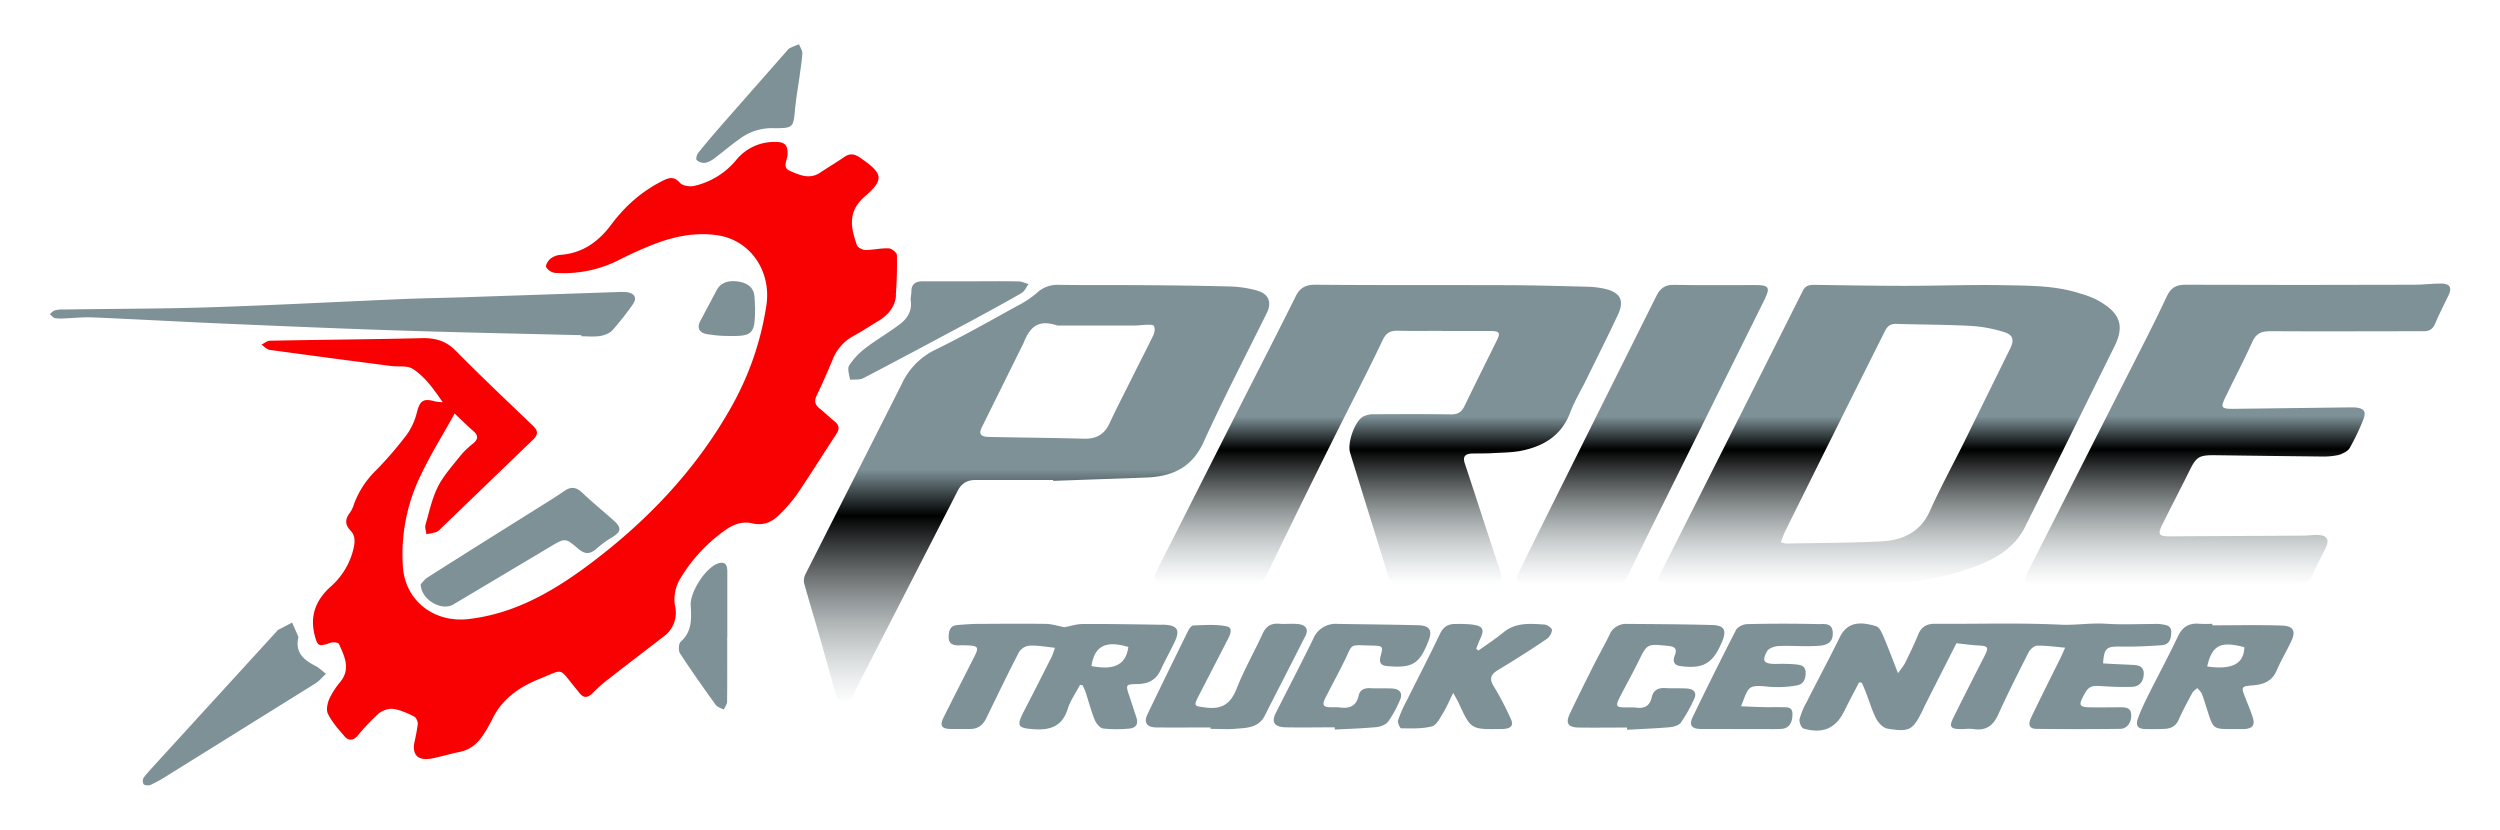 <svg width="226" height="75" fill="none" xmlns="http://www.w3.org/2000/svg"><g clip-path="url(#a)" filter="url(#b)"><path d="M81 22.69c-.08 1.08-.74 1.83-1.69 2.38-.7.42-1.38.88-2.1 1.27a4.18 4.18 0 0 0-1.97 2.24 66.7 66.7 0 0 1-1.42 3.19c-.22.45-.16.79.23 1.12.46.37.89.79 1.35 1.16.44.34.53.7.22 1.16-1.2 1.83-2.35 3.68-3.58 5.49-.43.6-.92 1.17-1.46 1.7-.7.74-1.49 1.18-2.62.9-.9-.2-1.73.13-2.46.67a14.42 14.42 0 0 0-4.1 4.5c-.37.7-.5 1.48-.39 2.25a2.65 2.65 0 0 1-1.07 2.86c-1.58 1.23-3.18 2.43-4.75 3.67-.57.42-1.1.88-1.59 1.38-.52.54-.9.47-1.3-.09l-.3-.37c-1.53-1.83-.94-1.73-3.3-.77-1.86.75-3.38 1.87-4.23 3.68-.23.45-.48.9-.76 1.31-.52.82-1.2 1.41-2.24 1.6-.8.16-1.59.41-2.4.57-1.28.25-1.84-.3-1.6-1.5.13-.54.23-1.09.3-1.63 0-.22-.15-.57-.34-.66-.6-.3-1.25-.6-1.92-.69-.4-.05-.97.16-1.3.44-.68.62-1.3 1.28-1.88 1.99-.4.45-.81.48-1.17.07-.56-.64-1.14-1.3-1.51-2.04-.19-.37-.05-.97.13-1.39.27-.55.6-1.06 1-1.53.94-1.18.35-2.3-.14-3.41-.05-.12-.53-.19-.74-.11-1.12.39-1.2.34-1.48-.78-.4-1.7.15-3.09 1.45-4.27A6.56 6.56 0 0 0 32 45.4c.1-.56.08-1.03-.33-1.46-.49-.5-.48-1.01-.06-1.56.17-.24.3-.5.38-.78a8.29 8.29 0 0 1 2.03-3.11c1-1.02 1.92-2.1 2.77-3.22.43-.61.73-1.3.9-2 .27-1.05.58-1.29 1.65-.98.23.04.45.06.68.07-.84-1.22-1.6-2.3-2.7-3.01-.48-.32-1.27-.18-1.93-.26-3.67-.47-7.34-.96-11.01-1.46-.27-.04-.5-.31-.74-.48.26-.12.51-.35.78-.35 4.57-.09 9.14-.12 13.72-.23 1.24-.03 2.2.26 3.07 1.15 2.27 2.3 4.62 4.52 6.95 6.75.5.47.51.82 0 1.3l-8.32 8.02c-.1.12-.23.23-.38.3-.3.09-.6.15-.91.2-.03-.29-.17-.6-.08-.87.33-1.16.59-2.37 1.13-3.45.52-1.01 1.33-1.9 2.06-2.82.33-.39.7-.74 1.1-1.05.5-.41.48-.76 0-1.16-.54-.47-1.04-.97-1.66-1.56-1.07 1.94-2.17 3.69-3.04 5.53a16.27 16.27 0 0 0-1.63 8.42c.25 3 2.82 5 5.95 4.63 4.07-.48 7.43-2.4 10.57-4.7 5.42-4 9.97-8.76 13.21-14.56a26.82 26.82 0 0 0 3.12-9.09c.47-3.1-1.45-5.9-4.41-6.34-2.03-.3-4 .11-5.89.86-1.1.44-2.16.92-3.2 1.46a11.11 11.11 0 0 1-5.6 1.08 1.12 1.12 0 0 1-.46-.17c-.14-.09-.26-.2-.34-.35-.09-.17.16-.58.38-.76.25-.2.56-.32.89-.35 2.05-.14 3.5-1.25 4.61-2.74 1.25-1.67 2.74-3 4.63-3.95.6-.3 1.05-.43 1.58.18.23.27.9.37 1.31.27a6.89 6.89 0 0 0 3.8-2.37 4.43 4.43 0 0 1 3.43-1.6c.96-.02 1.24.3 1.18 1.2-.04.48-.48 1.11.2 1.41.86.37 1.77.81 2.73.18.72-.48 1.48-.93 2.19-1.42.48-.34.9-.3 1.36 0l.13.09c2 1.38 2.18 1.92.38 3.47-1.6 1.4-1.25 2.83-.72 4.39.07.21.5.45.76.45.71 0 1.42-.18 2.13-.15.26.01.72.39.73.6a36.9 36.9 0 0 1-.1 3.64Z" fill="#F90102"/><path d="M146.27 24.43c-.93 1.99-1.92 3.95-2.89 5.93-.48.97-1.05 1.91-1.43 2.92-.78 2.1-2.43 3.1-4.59 3.5-.83.14-1.69.14-2.54.19-.58.03-1.16.02-1.73.03-.64.02-.88.27-.67.9 1.05 3.16 2.06 6.32 3.11 9.46.42 1.27.26 1.52-1.1 1.51-2.59-.01-5.18-.04-7.77-.02-.67 0-1-.22-1.18-.82-1.13-3.7-2.3-7.4-3.43-11.1-.27-.85.39-2.78 1.14-3.25a2 2 0 0 1 1.01-.23c2.32-.01 4.64-.02 6.95.01.62.01.96-.19 1.22-.71.97-2 1.97-4 2.95-5.99.34-.67.22-.83-.56-.84h-4.38v-.01c-1.33 0-2.65.02-3.97-.01-.72-.02-1.1.17-1.43.87-1.46 3.08-3.05 6.1-4.57 9.17a1048.4 1048.4 0 0 0-5.88 11.98c-.34.71-.8.96-1.6.94-2.45-.05-4.9-.03-7.35-.04-1.25 0-1.46-.33-.9-1.44l7.43-14.68c1.68-3.31 3.38-6.61 5.03-9.93.39-.77.9-1.04 1.81-1.03 5.79.05 11.57.02 17.35.04 2.4.01 4.8.08 7.19.14.52.01 1.03.07 1.54.18 1.43.32 1.84 1.04 1.24 2.33Z" fill="url(#c)"/><path d="M189.45 23.05a8.9 8.9 0 0 0-1.38-.51c-2.28-.75-4.67-.71-7.03-.76-2.94-.05-5.9.06-8.84.06-2.72 0-5.46-.05-8.18-.09-.47 0-.82.07-1.05.55a9887.8 9887.8 0 0 1-12.77 25.35c-.48.95-.31 1.19.75 1.19h9.84v-.04h8.68c2.98.01 5.93-.48 8.73-1.46 2.03-.71 3.87-1.72 4.85-3.68 2.71-5.43 5.39-10.88 8.08-16.31.92-1.85.65-3.08-1.68-4.3Zm-7.71 4.42-4.21 8.55c-1.03 2.07-2.14 4.1-3.08 6.2-.85 1.88-2.43 2.62-4.37 2.72-2.86.15-5.72.14-8.59.2a3.1 3.1 0 0 1-.5-.11c.13-.37.24-.7.4-1.02a3894 3894 0 0 1 9-18.06c.21-.44.5-.7 1.07-.67 2.22.07 4.45.06 6.68.18 1 .06 2 .24 2.97.54.86.26 1 .68.63 1.47Z" fill="url(#d)"/><path d="M113.62 22.26a10.3 10.3 0 0 0-2.35-.36c-2.62-.07-5.24-.1-7.85-.12-2.57-.02-5.13.01-7.7-.03a2.7 2.7 0 0 0-1.99.73c-.53.45-1.12.85-1.76 1.17-2.46 1.35-4.9 2.74-7.42 3.97a6.38 6.38 0 0 0-3.02 3.07c-2.9 5.75-5.82 11.5-8.73 17.24-.12.26-.16.55-.1.82.46 1.65.96 3.28 1.43 4.93.5 1.74.96 3.5 1.49 5.24.09.3.44.52.67.77.27-.2.53-.43.76-.68.18-.23.24-.53.37-.8 3.06-5.94 6.1-11.88 9.15-17.83.37-.73.9-1 1.7-.99h6.94v.08l8.42-.3c2.38-.09 4.14-.93 5.17-3.2 1.8-3.94 3.8-7.8 5.73-11.7.46-.94.15-1.73-.91-2Zm-9.3 3.92c-.56 1.17-1.16 2.32-1.74 3.48-.76 1.54-1.56 3.07-2.29 4.63-.45.96-1.16 1.39-2.26 1.37-2.86-.08-5.73-.1-8.59-.16-.83-.02-1-.27-.64-.96a20911.84 20911.84 0 0 1 3.74-7.55c.5-1.28 1.22-2.2 3.04-1.56h6.92c.39 0 .77-.06 1.15-.07.23 0 .6-.02.66.1a.89.89 0 0 1 0 .7v.02Z" fill="url(#e)"/><path d="M221.35 22.69c-.41.85-.85 1.7-1.22 2.58-.2.45-.47.67-.98.67-4.63 0-9.25.03-13.88 0-.83 0-1.31.18-1.65.95-.77 1.71-1.66 3.38-2.47 5.07-.42.87-.34 1 .67 1l10.41-.13h.66c.82.07 1.05.36.76 1.08-.35.89-.76 1.75-1.23 2.58-.18.31-.65.54-1.04.65-.5.1-1.03.15-1.55.13-3.26-.03-6.5-.08-9.76-.12-1.25-.01-1.55.2-2.08 1.28-.83 1.69-1.71 3.35-2.54 5.04-.42.84-.28 1.02.68 1.02l12.06-.07c.44 0 .88-.08 1.33-.06.82.02 1.08.4.75 1.12-.4.84-.85 1.65-1.22 2.5-.28.66-.75.88-1.48.87-3.9-.02-7.82 0-11.74 0h-11.75c-.99 0-1.2-.3-.76-1.16 3.6-7.12 7.22-14.23 10.83-21.35.6-1.18 1.18-2.37 1.74-3.57.33-.7.77-1.03 1.64-1.03 6.91.03 13.83.02 20.74 0 .8 0 1.6-.11 2.4-.11.79 0 1.02.37.68 1.06Z" fill="url(#f)"/><path d="m159.59 22.93-8.9 17.94c-1.19 2.4-2.39 4.8-3.55 7.2-.27.55-.63.8-1.28.79-1.29-.03-2.59-.01-3.88-.01h-3.97c-.9-.01-1.1-.27-.72-1.08 1-2.07 2.03-4.13 3.06-6.2l9.4-18.84c.34-.66.76-1 1.59-.98 2.48.05 4.96.02 7.44.02 1.08 0 1.26.24.8 1.16Z" fill="url(#g)"/><path d="M196.28 53.12c0 .59-.14 1.13-.8 1.2-1.26.1-2.53.15-3.8.13-1.25-.02-1.47.13-1.56 1.52l.85.05 1.9.09c.59.03.98.22.92.92-.07.65-.41 1.04-1.08 1.06-.83.03-1.66 0-2.49-.05-1.26-.1-1.42-.03-1.97 1.05-.33.65-.2.83.58.85.94.02 1.88 0 2.81 0 .48 0 .98 0 1.02.65.05.7-.37 1.3-1 1.3-2.51.03-5.02.03-7.53 0-.67 0-.84-.35-.5-1.05.83-1.74 1.7-3.47 2.56-5.2.17-.32.3-.65.5-1.09-.93-.08-1.74-.2-2.54-.18-.26 0-.62.33-.76.59-.93 1.84-1.87 3.69-2.72 5.57-.44.99-1.05 1.56-2.25 1.38-.38-.06-.77 0-1.16 0-.92 0-1.08-.2-.7-.98.93-1.88 1.88-3.75 2.83-5.6.42-.82.35-.94-.58-.98-.59-.03-1.17-.12-1.95-.2l-2.89 5.7-.2.44c-.87 1.72-1.15 1.9-3.13 1.58-.39-.06-.82-.5-1.02-.88-.38-.72-.6-1.52-.9-2.28-.12-.33-.27-.66-.41-.99l-.25-.03c-.44.85-.9 1.7-1.32 2.56-.77 1.58-1.93 2.12-3.7 1.61-.2-.05-.42-.6-.36-.85.16-.56.38-1.1.67-1.6.98-1.94 2.01-3.86 2.97-5.81.73-1.5 2.04-1.37 3.3-.98.3.1.5.6.66.95.43 1.01.81 2.04 1.3 3.29.3-.43.5-.65.63-.91.42-.86.85-1.72 1.2-2.6.29-.68.74-.96 1.51-.96 3.77.03 7.54-.1 11.3.08 1.42.07 2.8-.18 4.2-.08 1.4.09 2.81.02 4.21.02.25-.02.5-.01.75.02.41.07.9.1.9.7ZM105.08 52.48c-2.4-.04-4.8-.08-7.19-.07-.57 0-1.14.2-1.67.29-.54-.1-1.08-.28-1.62-.3-2.04-.03-4.08-.01-6.12 0-.63 0-1.27.05-1.9.1-.76.04-.82.63-.82 1.14 0 .57.44.73.98.7.22-.02.44 0 .66 0 1.05.04 1.12.17.66 1.06-.92 1.82-1.85 3.63-2.76 5.46-.37.75-.18 1.03.66 1.04h1.74c.72 0 1.16-.36 1.46-.97.97-2 1.93-4 2.96-5.98.1-.15.24-.29.4-.4.16-.1.35-.16.54-.18.73-.04 1.46.1 2.3.19-.07.26-.16.5-.26.76-.86 1.7-1.72 3.4-2.6 5.1-.62 1.23-.46 1.4.93 1.5 1.58.12 2.63-.31 3.1-1.86.24-.75.73-1.43 1.1-2.14l.23.02c.09.2.2.4.27.6.28.85.5 1.72.84 2.55.13.32.47.73.77.77.77.08 1.54.08 2.3.01.61-.04.89-.38.7-.98l-.64-1.95c-.36-1.05-.36-1.09.76-1.1.99-.03 1.66-.39 2.06-1.27.39-.85.85-1.66 1.25-2.5.55-1.15.27-1.57-1.09-1.6Zm-6.41 3.73c.27-1.82 1.3-2.34 3.33-1.72-.21 1.58-1.24 2.13-3.34 1.72ZM57.18 23.55a25.2 25.2 0 0 1-1.84 2.33c-.26.27-.73.44-1.13.5-.54.08-1.1.02-1.65.02v-.1c-5.37-.13-10.74-.24-16.1-.41-5.37-.17-10.73-.4-16.1-.63-4-.17-8.02-.4-12.03-.57-.82-.03-1.64.06-2.46.09-.3.03-.6.02-.9-.02-.17-.04-.32-.24-.47-.36.15-.12.28-.3.46-.34.26-.07.54-.1.81-.08 4.38-.07 8.77-.06 13.15-.2 5.86-.19 11.71-.5 17.57-.75 1.73-.07 3.48-.1 5.2-.15l14.2-.48c.25-.01.5-.01.75.01.76.1.98.54.54 1.14ZM206.26 52.55c-2.08-.07-4.17-.02-6.26-.02v-.14c-.38.02-.77.02-1.16 0-.94-.09-1.54.27-1.94 1.11-.84 1.77-1.77 3.5-2.65 5.25-.35.71-.7 1.43-.97 2.17-.25.67-.03.97.66.99.58 0 1.16.01 1.74-.02.57-.02 1.02-.25 1.27-.82.36-.82.8-1.62 1.22-2.41.1-.18.31-.32.47-.46.14.17.33.33.41.52.2.52.35 1.05.52 1.58.52 1.61.52 1.61 2.25 1.61h.99c.8-.03 1.07-.33.84-1.05-.2-.63-.46-1.23-.7-1.85-.36-.91-.33-.97.66-1.05 1-.07 1.8-.38 2.2-1.35.38-.88.87-1.7 1.28-2.56.49-.98.26-1.47-.83-1.5Zm-6.73 3.7c.44-1.93 1.22-2.32 3.36-1.74-.04 1.5-1.11 2.06-3.36 1.74ZM117.98 53.54c-1.2 2.39-2.44 4.77-3.64 7.15-.58 1.15-1.7 1.11-2.76 1.2-.7.05-1.43 0-2.15 0v-.13c-1.65 0-3.3.02-4.95 0-.8-.02-1.1-.45-.76-1.16 1.22-2.55 2.47-5.1 3.72-7.64.09-.17.3-.42.44-.42 1-.03 2.04-.12 3 .08.63.13.32.77.1 1.2l-2.66 5.16c-.44.87-.34.85.67.98 1.51.2 2.27-.37 2.8-1.7.66-1.69 1.58-3.29 2.34-4.95.3-.67.74-.99 1.52-.92.54.04 1.1-.03 1.65.02.78.07 1.02.48.69 1.13ZM155.7 53.96l-.1.22c-.8 1.83-1.68 2.31-3.72 2.03-.65-.1-.64-.55-.48-.95.28-.7-.1-.83-.68-.88-1.84-.18-1.82-.18-2.62 1.44-.5 1.03-1.06 2.02-1.58 3.03-.54 1.04-.5 1.11.68 1.1h.58c.84.15 1.37-.1 1.55-.96.12-.55.53-.82 1.16-.79.66.04 1.32 0 1.99.04.61.04.96.35.67.95a13.8 13.8 0 0 1-1.19 2.12c-.17.25-.65.4-1 .43-1.28.11-2.58.16-3.87.23v-.2c-1.46 0-2.91.02-4.37 0-.97-.01-1.22-.4-.8-1.26.68-1.44 1.39-2.86 2.1-4.28.48-.95 1-1.87 1.47-2.82.12-.31.34-.58.63-.76.3-.18.63-.27.98-.25 2.53.02 5.07.03 7.6.1 1.17.02 1.4.42 1 1.46ZM129.13 53.95c-.82 2.1-1.45 2.47-3.78 2.26-.62-.06-.67-.43-.54-.91.24-.87.2-.92-.76-.94-2.21-.04-1.68-.27-2.59 1.54-.53 1.07-1.1 2.11-1.64 3.18-.33.67-.21.85.54.86h.66c.96.16 1.6-.1 1.81-1.08.1-.46.47-.67 1-.65.66.04 1.32 0 1.98.03.74.03 1.02.42.75 1.04-.29.69-.64 1.34-1.07 1.95-.2.28-.68.46-1.05.5-1.26.12-2.52.16-3.78.22v-.2c-1.5 0-2.98.03-4.46 0-1-.03-1.28-.48-.88-1.27 1.13-2.25 2.3-4.48 3.4-6.74a2.19 2.19 0 0 1 2.19-1.34c2.42.04 4.84.06 7.26.12 1.08.02 1.35.46.96 1.43ZM140.3 52.96a1.17 1.17 0 0 1-.5.82 94.17 94.17 0 0 1-4.33 2.76c-.71.42-.87.8-.43 1.51.57.94 1.07 1.9 1.52 2.9.3.62.06.91-.67.95h-.16c-2.76.05-2.76.05-3.86-2.34-.12-.26-.27-.5-.5-.92-.36.72-.6 1.31-.94 1.86-.27.44-.58 1.07-1 1.17-.88.22-1.84.18-2.77.17-.1 0-.33-.51-.28-.72a12 12 0 0 1 .76-1.73c1.02-2.04 2.07-4.07 3.05-6.12.3-.62.74-.88 1.41-.86.47-.02.94 0 1.4.04 1.08.13 1.23.42.79 1.35-.13.28-.23.56-.34.85l.2.16c.76-.54 1.55-1.06 2.27-1.65 1.1-.9 2.4-.79 3.69-.7.25 0 .69.32.69.5ZM55.24 44.63c-.46.28-.9.6-1.3.96-.59.52-1.04.54-1.64.04-1.2-1.02-1.2-1.02-2.57-.2l-8.76 5.22c-1.04.62-2.91-.43-2.94-1.83.15-.16.38-.48.7-.67 3.3-2.1 6.61-4.17 9.93-6.25.78-.49 1.57-.97 2.33-1.5.58-.4 1.05-.41 1.6.1.92.87 1.9 1.68 2.85 2.52.8.7.74 1.06-.2 1.61ZM29.47 56.91c-.33.3-.6.65-.97.88l-13.48 8.39a12 12 0 0 1-1.42.78c-.16.07-.53.04-.62-.07a.62.62 0 0 1 .02-.61c.48-.6 1.02-1.16 1.54-1.74l10.47-11.46c.03-.04.06-.1.1-.12l1.3-.68.57 1.3c-.33 1.34.42 2.05 1.5 2.6.36.18.66.48.99.73ZM164.44 54.38c-1.2.09-2.41-.03-3.62.02-.38.01-.93.2-1.07.46-.51.92-.3 1.16.82 1.16.56-.02 1.1-.01 1.66.03.44.05.96.06 1 .71.01.6-.17 1.1-.8 1.2-.84.15-1.7.19-2.54.12-1.94-.2-1.79-.02-2.5 1.77.68.02 1.27.06 1.86.07.59.02 1.21 0 1.82.01.46.01.98-.06.97.64-.01.8-.33 1.27-.97 1.32-.41.03-.83.02-1.24.02l-6.03-.01c-.87 0-1.14-.33-.78-1.08a368.9 368.9 0 0 1 3.92-7.88c.15-.27.65-.51 1-.52 2.14-.05 4.3-.05 6.44 0 .51 0 1.24-.14 1.3.72.04.74-.27 1.17-1.24 1.24ZM92.98 21.68c-.2.27-.35.65-.63.81-1.5.87-3.04 1.7-4.57 2.53-3.24 1.73-6.48 3.47-9.74 5.17-.33.17-.8.1-1.2.14-.05-.44-.27-1-.07-1.3.4-.61.92-1.15 1.52-1.6.96-.73 2.03-1.35 3-2.08.73-.53 1.18-1.24 1.04-2.18-.03-.26.06-.53.06-.8-.01-.67.35-.94 1.02-.94h4.55c1.38 0 2.76-.02 4.14.01.3.01.59.16.88.24ZM65.74 53.6c0 1.94.01 3.88-.01 5.83 0 .24-.2.48-.3.72-.25-.14-.58-.22-.73-.43-1.1-1.53-2.2-3.08-3.23-4.66-.16-.26-.13-.87.07-1.05 1.05-.94.96-2.12.9-3.3-.07-1.17 1.35-3.44 2.52-3.79.69-.2.79.28.79.77v5.9ZM72.53.82c-.04.7-.16 1.4-.25 2.1-.15 1.04-.33 2.07-.42 3.11-.15 1.5-.2 1.56-1.87 1.56a4.84 4.84 0 0 0-3.21 1.03c-.75.53-1.45 1.13-2.18 1.68-.25.2-.54.35-.85.42a1 1 0 0 1-.77-.25c-.1-.11.02-.5.17-.69.7-.87 1.43-1.72 2.17-2.57L71.15.58c.07-.08.13-.18.23-.22.27-.14.56-.24.85-.36.1.27.31.55.3.82ZM68.26 23.85c-.01 2.38-.21 2.57-2.53 2.52-.6 0-1.2-.07-1.8-.16-.73-.12-.95-.57-.62-1.2l1.49-2.8c.36-.65 1.03-.9 1.98-.75.78.13 1.33.5 1.42 1.3.04.41.04.83.06 1.09Z" fill="#7D9197"/></g><defs><linearGradient id="c" x1="125.46" y1="21.74" x2="125.46" y2="48.87" gradientUnits="userSpaceOnUse"><stop offset=".44" stop-color="#7D9197"/><stop offset=".55"/><stop offset="1" stop-color="#7D9197" stop-opacity="0"/></linearGradient><linearGradient id="d" x1="170.78" y1="21.75" x2="170.78" y2="48.84" gradientUnits="userSpaceOnUse"><stop offset=".44" stop-color="#7D9197"/><stop offset=".55"/><stop offset="1" stop-color="#7D9197" stop-opacity="0"/></linearGradient><linearGradient id="e" x1="93.7" y1="21.75" x2="93.7" y2="59.69" gradientUnits="userSpaceOnUse"><stop offset=".44" stop-color="#7D9197"/><stop offset=".55"/><stop offset="1" stop-color="#7D9197" stop-opacity="0"/></linearGradient><linearGradient id="f" x1="202.3" y1="21.63" x2="202.3" y2="48.85" gradientUnits="userSpaceOnUse"><stop offset=".44" stop-color="#7D9197"/><stop offset=".55"/><stop offset="1" stop-color="#7D9197" stop-opacity="0"/></linearGradient><linearGradient id="g" x1="148.46" y1="21.75" x2="148.46" y2="48.86" gradientUnits="userSpaceOnUse"><stop offset=".44" stop-color="#7D9197"/><stop offset=".55"/><stop offset="1" stop-color="#7D9197" stop-opacity="0"/></linearGradient><clipPath id="a"><path fill="#fff" transform="translate(4.5)" d="M0 0h217v67H0z"/></clipPath><filter id="b" x=".5" y="0" width="225" height="75" filterUnits="userSpaceOnUse" color-interpolation-filters="sRGB"><feFlood flood-opacity="0" result="BackgroundImageFix"/><feColorMatrix in="SourceAlpha" values="0 0 0 0 0 0 0 0 0 0 0 0 0 0 0 0 0 0 127 0" result="hardAlpha"/><feOffset dy="4"/><feGaussianBlur stdDeviation="2"/><feComposite in2="hardAlpha" operator="out"/><feColorMatrix values="0 0 0 0 0 0 0 0 0 0 0 0 0 0 0 0 0 0 0.25 0"/><feBlend in2="BackgroundImageFix" result="effect1_dropShadow_1405_5810"/><feBlend in="SourceGraphic" in2="effect1_dropShadow_1405_5810" result="shape"/></filter></defs></svg>